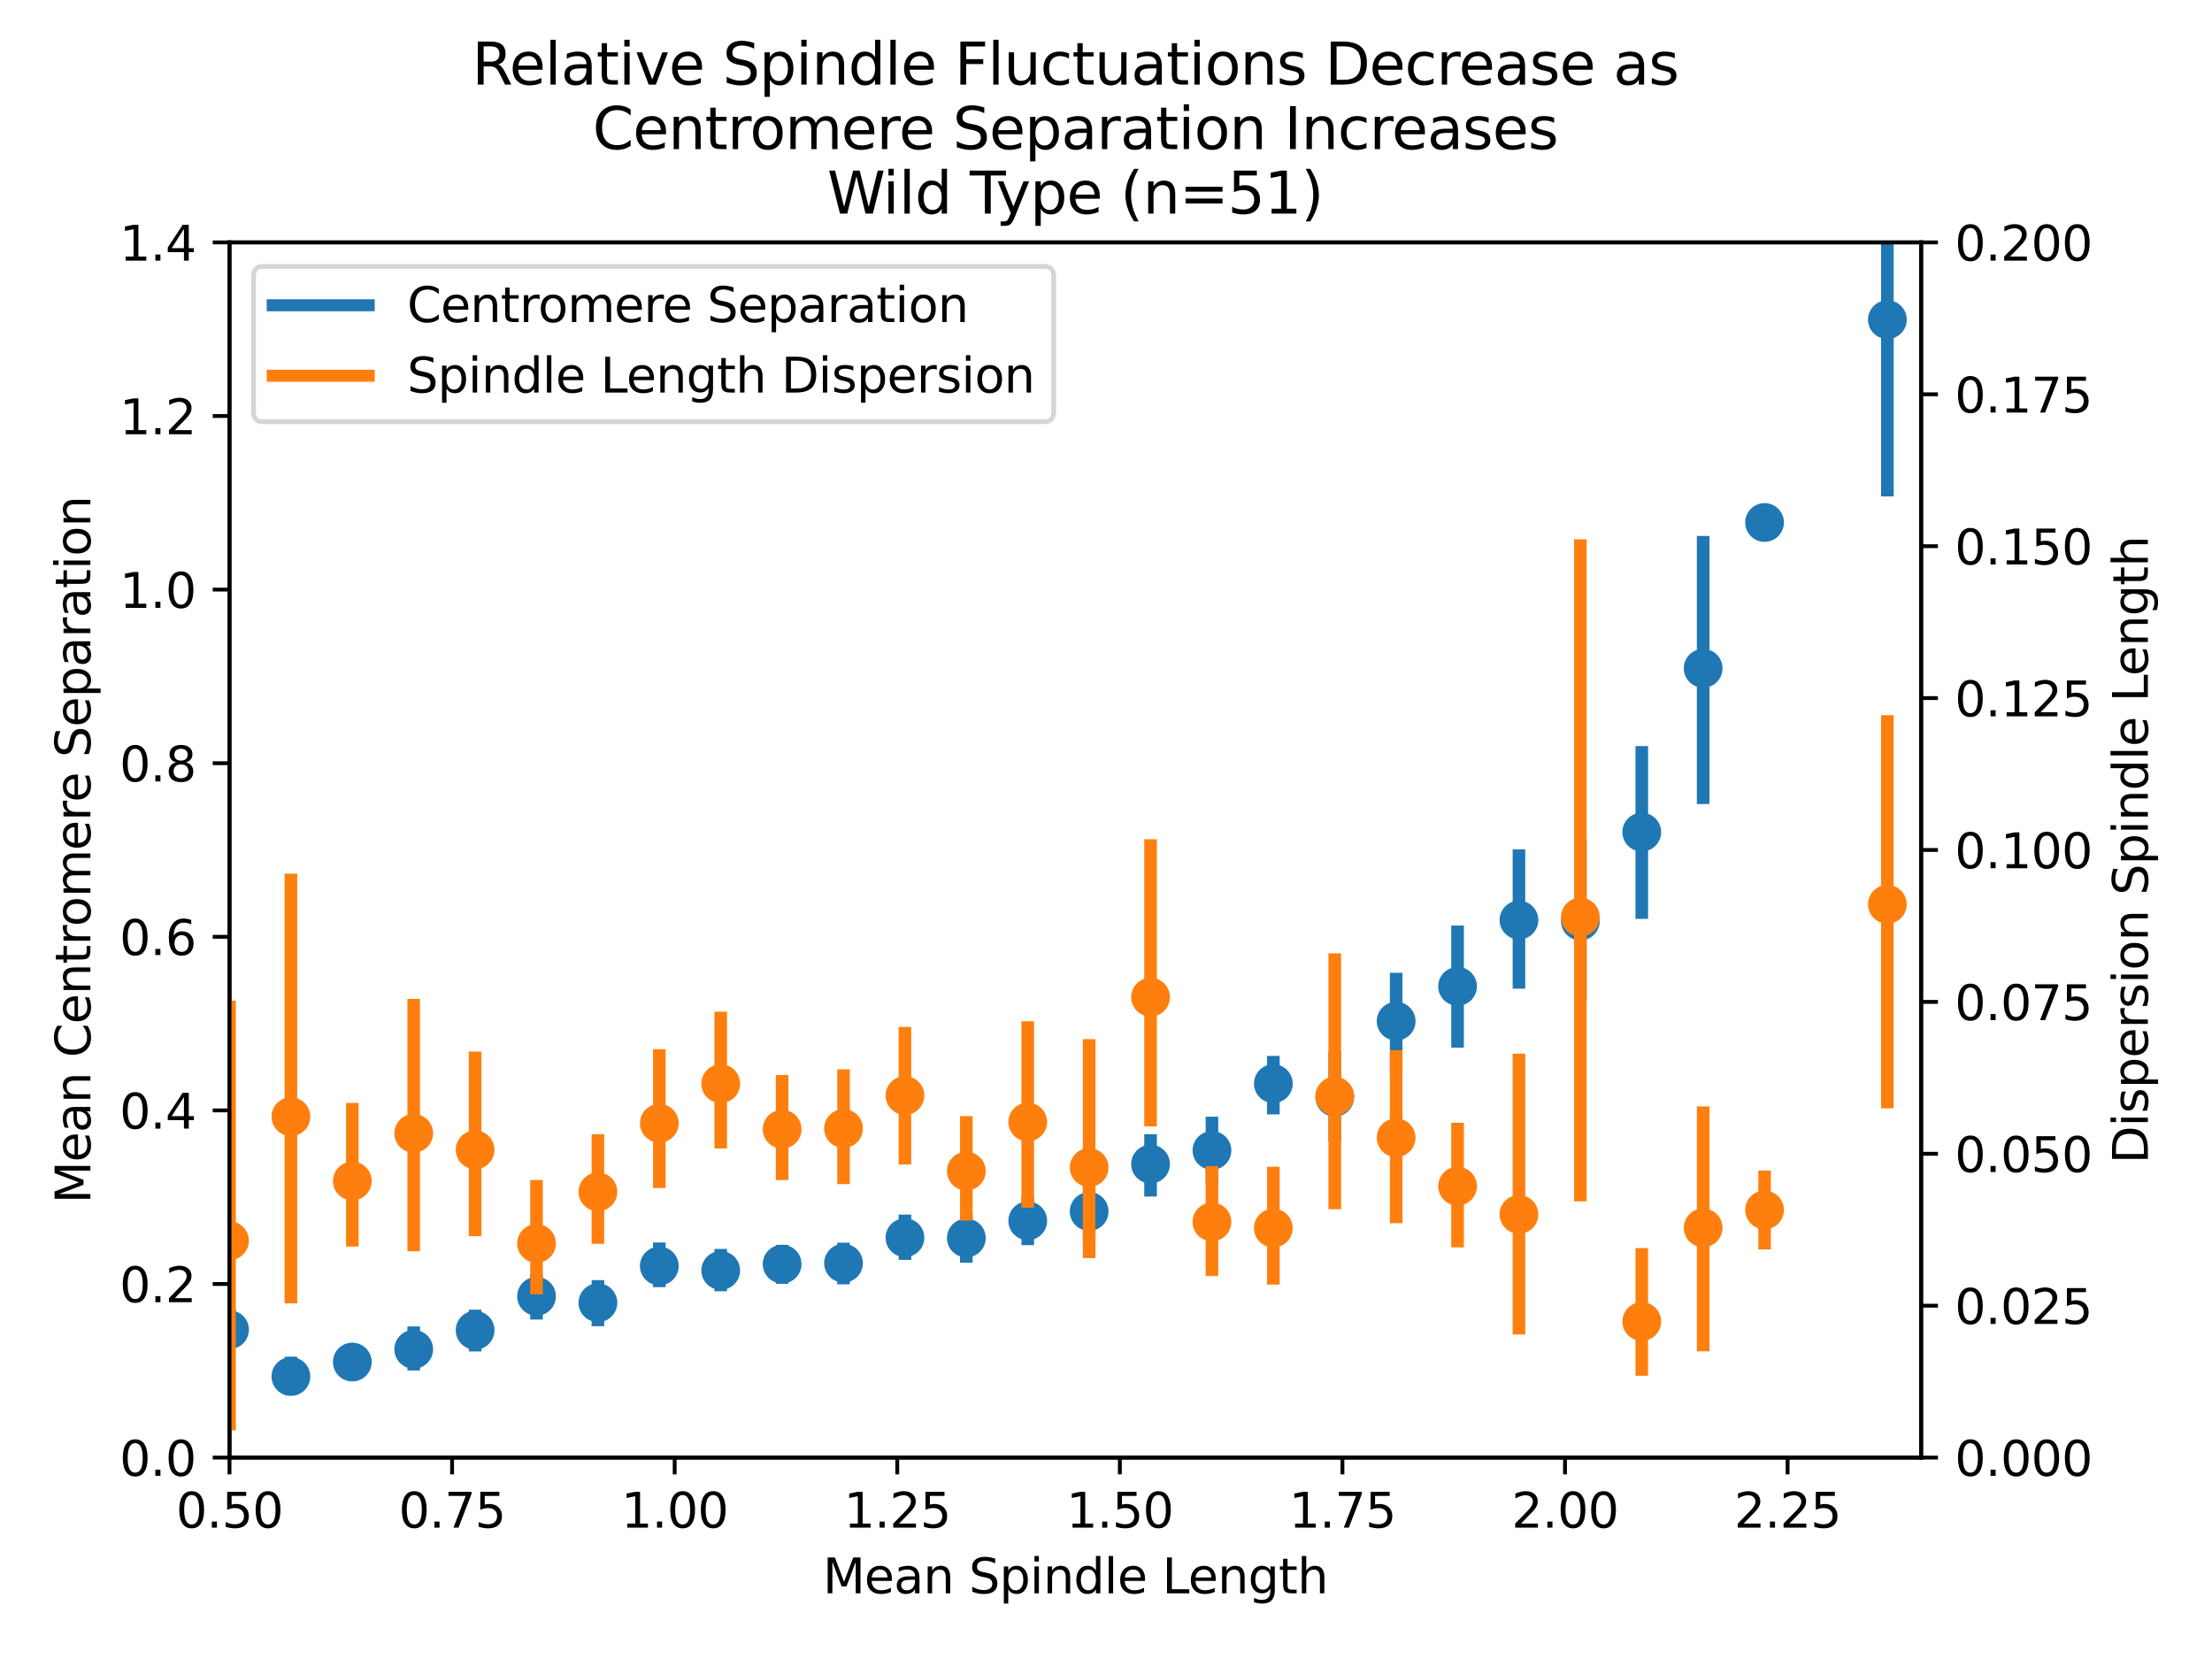 <?xml version="1.0" encoding="utf-8" standalone="no"?>
<!DOCTYPE svg PUBLIC "-//W3C//DTD SVG 1.1//EN"
  "http://www.w3.org/Graphics/SVG/1.1/DTD/svg11.dtd">
<svg xmlns:xlink="http://www.w3.org/1999/xlink" width="460.8pt" height="345.6pt" viewBox="0 0 460.8 345.6" xmlns="http://www.w3.org/2000/svg" version="1.1">
 <defs>
  <style type="text/css">*{stroke-linejoin: round; stroke-linecap: butt}</style>
 </defs>
 <g id="figure_1">
  <g id="patch_1">
   <path d="M 0 345.6 
L 460.8 345.6 
L 460.8 0 
L 0 0 
z
" style="fill: #ffffff"/>
  </g>
  <g id="axes_1">
   <g id="patch_2">
    <path d="M 47.81 303.64 
L 400.21 303.64 
L 400.21 50.496 
L 47.81 50.496 
z
" style="fill: #ffffff"/>
   </g>
   <g id="PathCollection_1">
    <defs>
     <path id="m0c6892b4ad" d="M 0 3.536 
C 0.938 3.536 1.837 3.163 2.5 2.5 
C 3.163 1.837 3.536 0.938 3.536 0 
C 3.536 -0.938 3.163 -1.837 2.5 -2.5 
C 1.837 -3.163 0.938 -3.536 0 -3.536 
C -0.938 -3.536 -1.837 -3.163 -2.5 -2.5 
C -3.163 -1.837 -3.536 -0.938 -3.536 0 
C -3.536 0.938 -3.163 1.837 -2.5 2.5 
C -1.837 3.163 -0.938 3.536 0 3.536 
z
" style="stroke: #1f77b4"/>
    </defs>
    <g clip-path="url(#p40c29836d7)">
     <use xlink:href="#m0c6892b4ad" x="47.81" y="276.999" style="fill: #1f77b4; stroke: #1f77b4"/>
     <use xlink:href="#m0c6892b4ad" x="60.601" y="286.748" style="fill: #1f77b4; stroke: #1f77b4"/>
     <use xlink:href="#m0c6892b4ad" x="73.393" y="283.738" style="fill: #1f77b4; stroke: #1f77b4"/>
     <use xlink:href="#m0c6892b4ad" x="86.184" y="281.083" style="fill: #1f77b4; stroke: #1f77b4"/>
     <use xlink:href="#m0c6892b4ad" x="98.975" y="277.114" style="fill: #1f77b4; stroke: #1f77b4"/>
     <use xlink:href="#m0c6892b4ad" x="111.766" y="270.041" style="fill: #1f77b4; stroke: #1f77b4"/>
     <use xlink:href="#m0c6892b4ad" x="124.558" y="271.384" style="fill: #1f77b4; stroke: #1f77b4"/>
     <use xlink:href="#m0c6892b4ad" x="137.349" y="263.732" style="fill: #1f77b4; stroke: #1f77b4"/>
     <use xlink:href="#m0c6892b4ad" x="150.14" y="264.658" style="fill: #1f77b4; stroke: #1f77b4"/>
     <use xlink:href="#m0c6892b4ad" x="162.932" y="263.337" style="fill: #1f77b4; stroke: #1f77b4"/>
     <use xlink:href="#m0c6892b4ad" x="175.723" y="263.144" style="fill: #1f77b4; stroke: #1f77b4"/>
     <use xlink:href="#m0c6892b4ad" x="188.514" y="257.832" style="fill: #1f77b4; stroke: #1f77b4"/>
     <use xlink:href="#m0c6892b4ad" x="201.305" y="257.902" style="fill: #1f77b4; stroke: #1f77b4"/>
     <use xlink:href="#m0c6892b4ad" x="214.097" y="254.315" style="fill: #1f77b4; stroke: #1f77b4"/>
     <use xlink:href="#m0c6892b4ad" x="226.888" y="252.366" style="fill: #1f77b4; stroke: #1f77b4"/>
     <use xlink:href="#m0c6892b4ad" x="239.679" y="242.503" style="fill: #1f77b4; stroke: #1f77b4"/>
     <use xlink:href="#m0c6892b4ad" x="252.471" y="239.657" style="fill: #1f77b4; stroke: #1f77b4"/>
     <use xlink:href="#m0c6892b4ad" x="265.262" y="225.746" style="fill: #1f77b4; stroke: #1f77b4"/>
     <use xlink:href="#m0c6892b4ad" x="278.053" y="228.566" style="fill: #1f77b4; stroke: #1f77b4"/>
     <use xlink:href="#m0c6892b4ad" x="290.844" y="212.732" style="fill: #1f77b4; stroke: #1f77b4"/>
     <use xlink:href="#m0c6892b4ad" x="303.636" y="205.478" style="fill: #1f77b4; stroke: #1f77b4"/>
     <use xlink:href="#m0c6892b4ad" x="316.427" y="191.664" style="fill: #1f77b4; stroke: #1f77b4"/>
     <use xlink:href="#m0c6892b4ad" x="329.218" y="191.865" style="fill: #1f77b4; stroke: #1f77b4"/>
     <use xlink:href="#m0c6892b4ad" x="342.01" y="173.343" style="fill: #1f77b4; stroke: #1f77b4"/>
     <use xlink:href="#m0c6892b4ad" x="354.801" y="139.225" style="fill: #1f77b4; stroke: #1f77b4"/>
     <use xlink:href="#m0c6892b4ad" x="367.592" y="108.841" style="fill: #1f77b4; stroke: #1f77b4"/>
     <use xlink:href="#m0c6892b4ad" x="393.175" y="66.587" style="fill: #1f77b4; stroke: #1f77b4"/>
     <use xlink:href="#m0c6892b4ad" x="405.966" y="42.044" style="fill: #1f77b4; stroke: #1f77b4"/>
     <use xlink:href="#m0c6892b4ad" x="413.435" y="-1" style="fill: #1f77b4; stroke: #1f77b4"/>
    </g>
   </g>
   <g id="matplotlib.axis_1">
    <g id="xtick_1">
     <g id="line2d_1">
      <defs>
       <path id="m27978d2eb6" d="M 0 0 
L 0 3.5 
" style="stroke: #000000; stroke-width: 0.8"/>
      </defs>
      <g>
       <use xlink:href="#m27978d2eb6" x="47.81" y="303.64" style="stroke: #000000; stroke-width: 0.8"/>
      </g>
     </g>
     <g id="text_1">
      <!-- 0.50 -->
      <g transform="translate(36.677 318.238) scale(0.1 -0.1)">
       <defs>
        <path id="DejaVuSans-30" d="M 2034 4250 
Q 1547 4250 1301 3770 
Q 1056 3291 1056 2328 
Q 1056 1369 1301 889 
Q 1547 409 2034 409 
Q 2525 409 2770 889 
Q 3016 1369 3016 2328 
Q 3016 3291 2770 3770 
Q 2525 4250 2034 4250 
z
M 2034 4750 
Q 2819 4750 3233 4129 
Q 3647 3509 3647 2328 
Q 3647 1150 3233 529 
Q 2819 -91 2034 -91 
Q 1250 -91 836 529 
Q 422 1150 422 2328 
Q 422 3509 836 4129 
Q 1250 4750 2034 4750 
z
" transform="scale(0.016)"/>
        <path id="DejaVuSans-2e" d="M 684 794 
L 1344 794 
L 1344 0 
L 684 0 
L 684 794 
z
" transform="scale(0.016)"/>
        <path id="DejaVuSans-35" d="M 691 4666 
L 3169 4666 
L 3169 4134 
L 1269 4134 
L 1269 2991 
Q 1406 3038 1543 3061 
Q 1681 3084 1819 3084 
Q 2600 3084 3056 2656 
Q 3513 2228 3513 1497 
Q 3513 744 3044 326 
Q 2575 -91 1722 -91 
Q 1428 -91 1123 -41 
Q 819 9 494 109 
L 494 744 
Q 775 591 1075 516 
Q 1375 441 1709 441 
Q 2250 441 2565 725 
Q 2881 1009 2881 1497 
Q 2881 1984 2565 2268 
Q 2250 2553 1709 2553 
Q 1456 2553 1204 2497 
Q 953 2441 691 2322 
L 691 4666 
z
" transform="scale(0.016)"/>
       </defs>
       <use xlink:href="#DejaVuSans-30"/>
       <use xlink:href="#DejaVuSans-2e" x="63.623"/>
       <use xlink:href="#DejaVuSans-35" x="95.41"/>
       <use xlink:href="#DejaVuSans-30" x="159.033"/>
      </g>
     </g>
    </g>
    <g id="xtick_2">
     <g id="line2d_2">
      <g>
       <use xlink:href="#m27978d2eb6" x="94.178" y="303.64" style="stroke: #000000; stroke-width: 0.8"/>
      </g>
     </g>
     <g id="text_2">
      <!-- 0.75 -->
      <g transform="translate(83.046 318.238) scale(0.1 -0.1)">
       <defs>
        <path id="DejaVuSans-37" d="M 525 4666 
L 3525 4666 
L 3525 4397 
L 1831 0 
L 1172 0 
L 2766 4134 
L 525 4134 
L 525 4666 
z
" transform="scale(0.016)"/>
       </defs>
       <use xlink:href="#DejaVuSans-30"/>
       <use xlink:href="#DejaVuSans-2e" x="63.623"/>
       <use xlink:href="#DejaVuSans-37" x="95.41"/>
       <use xlink:href="#DejaVuSans-35" x="159.033"/>
      </g>
     </g>
    </g>
    <g id="xtick_3">
     <g id="line2d_3">
      <g>
       <use xlink:href="#m27978d2eb6" x="140.547" y="303.64" style="stroke: #000000; stroke-width: 0.8"/>
      </g>
     </g>
     <g id="text_3">
      <!-- 1.00 -->
      <g transform="translate(129.414 318.238) scale(0.1 -0.1)">
       <defs>
        <path id="DejaVuSans-31" d="M 794 531 
L 1825 531 
L 1825 4091 
L 703 3866 
L 703 4441 
L 1819 4666 
L 2450 4666 
L 2450 531 
L 3481 531 
L 3481 0 
L 794 0 
L 794 531 
z
" transform="scale(0.016)"/>
       </defs>
       <use xlink:href="#DejaVuSans-31"/>
       <use xlink:href="#DejaVuSans-2e" x="63.623"/>
       <use xlink:href="#DejaVuSans-30" x="95.41"/>
       <use xlink:href="#DejaVuSans-30" x="159.033"/>
      </g>
     </g>
    </g>
    <g id="xtick_4">
     <g id="line2d_4">
      <g>
       <use xlink:href="#m27978d2eb6" x="186.915" y="303.64" style="stroke: #000000; stroke-width: 0.8"/>
      </g>
     </g>
     <g id="text_4">
      <!-- 1.25 -->
      <g transform="translate(175.782 318.238) scale(0.1 -0.1)">
       <defs>
        <path id="DejaVuSans-32" d="M 1228 531 
L 3431 531 
L 3431 0 
L 469 0 
L 469 531 
Q 828 903 1448 1529 
Q 2069 2156 2228 2338 
Q 2531 2678 2651 2914 
Q 2772 3150 2772 3378 
Q 2772 3750 2511 3984 
Q 2250 4219 1831 4219 
Q 1534 4219 1204 4116 
Q 875 4013 500 3803 
L 500 4441 
Q 881 4594 1212 4672 
Q 1544 4750 1819 4750 
Q 2544 4750 2975 4387 
Q 3406 4025 3406 3419 
Q 3406 3131 3298 2873 
Q 3191 2616 2906 2266 
Q 2828 2175 2409 1742 
Q 1991 1309 1228 531 
z
" transform="scale(0.016)"/>
       </defs>
       <use xlink:href="#DejaVuSans-31"/>
       <use xlink:href="#DejaVuSans-2e" x="63.623"/>
       <use xlink:href="#DejaVuSans-32" x="95.41"/>
       <use xlink:href="#DejaVuSans-35" x="159.033"/>
      </g>
     </g>
    </g>
    <g id="xtick_5">
     <g id="line2d_5">
      <g>
       <use xlink:href="#m27978d2eb6" x="233.284" y="303.64" style="stroke: #000000; stroke-width: 0.8"/>
      </g>
     </g>
     <g id="text_5">
      <!-- 1.50 -->
      <g transform="translate(222.151 318.238) scale(0.1 -0.1)">
       <use xlink:href="#DejaVuSans-31"/>
       <use xlink:href="#DejaVuSans-2e" x="63.623"/>
       <use xlink:href="#DejaVuSans-35" x="95.41"/>
       <use xlink:href="#DejaVuSans-30" x="159.033"/>
      </g>
     </g>
    </g>
    <g id="xtick_6">
     <g id="line2d_6">
      <g>
       <use xlink:href="#m27978d2eb6" x="279.652" y="303.64" style="stroke: #000000; stroke-width: 0.8"/>
      </g>
     </g>
     <g id="text_6">
      <!-- 1.75 -->
      <g transform="translate(268.519 318.238) scale(0.1 -0.1)">
       <use xlink:href="#DejaVuSans-31"/>
       <use xlink:href="#DejaVuSans-2e" x="63.623"/>
       <use xlink:href="#DejaVuSans-37" x="95.41"/>
       <use xlink:href="#DejaVuSans-35" x="159.033"/>
      </g>
     </g>
    </g>
    <g id="xtick_7">
     <g id="line2d_7">
      <g>
       <use xlink:href="#m27978d2eb6" x="326.021" y="303.64" style="stroke: #000000; stroke-width: 0.8"/>
      </g>
     </g>
     <g id="text_7">
      <!-- 2.00 -->
      <g transform="translate(314.888 318.238) scale(0.1 -0.1)">
       <use xlink:href="#DejaVuSans-32"/>
       <use xlink:href="#DejaVuSans-2e" x="63.623"/>
       <use xlink:href="#DejaVuSans-30" x="95.41"/>
       <use xlink:href="#DejaVuSans-30" x="159.033"/>
      </g>
     </g>
    </g>
    <g id="xtick_8">
     <g id="line2d_8">
      <g>
       <use xlink:href="#m27978d2eb6" x="372.389" y="303.64" style="stroke: #000000; stroke-width: 0.8"/>
      </g>
     </g>
     <g id="text_8">
      <!-- 2.25 -->
      <g transform="translate(361.256 318.238) scale(0.1 -0.1)">
       <use xlink:href="#DejaVuSans-32"/>
       <use xlink:href="#DejaVuSans-2e" x="63.623"/>
       <use xlink:href="#DejaVuSans-32" x="95.41"/>
       <use xlink:href="#DejaVuSans-35" x="159.033"/>
      </g>
     </g>
    </g>
    <g id="text_9">
     <!-- Mean Spindle Length -->
     <g transform="translate(171.415 331.917) scale(0.1 -0.1)">
      <defs>
       <path id="DejaVuSans-4d" d="M 628 4666 
L 1569 4666 
L 2759 1491 
L 3956 4666 
L 4897 4666 
L 4897 0 
L 4281 0 
L 4281 4097 
L 3078 897 
L 2444 897 
L 1241 4097 
L 1241 0 
L 628 0 
L 628 4666 
z
" transform="scale(0.016)"/>
       <path id="DejaVuSans-65" d="M 3597 1894 
L 3597 1613 
L 953 1613 
Q 991 1019 1311 708 
Q 1631 397 2203 397 
Q 2534 397 2845 478 
Q 3156 559 3463 722 
L 3463 178 
Q 3153 47 2828 -22 
Q 2503 -91 2169 -91 
Q 1331 -91 842 396 
Q 353 884 353 1716 
Q 353 2575 817 3079 
Q 1281 3584 2069 3584 
Q 2775 3584 3186 3129 
Q 3597 2675 3597 1894 
z
M 3022 2063 
Q 3016 2534 2758 2815 
Q 2500 3097 2075 3097 
Q 1594 3097 1305 2825 
Q 1016 2553 972 2059 
L 3022 2063 
z
" transform="scale(0.016)"/>
       <path id="DejaVuSans-61" d="M 2194 1759 
Q 1497 1759 1228 1600 
Q 959 1441 959 1056 
Q 959 750 1161 570 
Q 1363 391 1709 391 
Q 2188 391 2477 730 
Q 2766 1069 2766 1631 
L 2766 1759 
L 2194 1759 
z
M 3341 1997 
L 3341 0 
L 2766 0 
L 2766 531 
Q 2569 213 2275 61 
Q 1981 -91 1556 -91 
Q 1019 -91 701 211 
Q 384 513 384 1019 
Q 384 1609 779 1909 
Q 1175 2209 1959 2209 
L 2766 2209 
L 2766 2266 
Q 2766 2663 2505 2880 
Q 2244 3097 1772 3097 
Q 1472 3097 1187 3025 
Q 903 2953 641 2809 
L 641 3341 
Q 956 3463 1253 3523 
Q 1550 3584 1831 3584 
Q 2591 3584 2966 3190 
Q 3341 2797 3341 1997 
z
" transform="scale(0.016)"/>
       <path id="DejaVuSans-6e" d="M 3513 2113 
L 3513 0 
L 2938 0 
L 2938 2094 
Q 2938 2591 2744 2837 
Q 2550 3084 2163 3084 
Q 1697 3084 1428 2787 
Q 1159 2491 1159 1978 
L 1159 0 
L 581 0 
L 581 3500 
L 1159 3500 
L 1159 2956 
Q 1366 3272 1645 3428 
Q 1925 3584 2291 3584 
Q 2894 3584 3203 3211 
Q 3513 2838 3513 2113 
z
" transform="scale(0.016)"/>
       <path id="DejaVuSans-20" transform="scale(0.016)"/>
       <path id="DejaVuSans-53" d="M 3425 4513 
L 3425 3897 
Q 3066 4069 2747 4153 
Q 2428 4238 2131 4238 
Q 1616 4238 1336 4038 
Q 1056 3838 1056 3469 
Q 1056 3159 1242 3001 
Q 1428 2844 1947 2747 
L 2328 2669 
Q 3034 2534 3370 2195 
Q 3706 1856 3706 1288 
Q 3706 609 3251 259 
Q 2797 -91 1919 -91 
Q 1588 -91 1214 -16 
Q 841 59 441 206 
L 441 856 
Q 825 641 1194 531 
Q 1563 422 1919 422 
Q 2459 422 2753 634 
Q 3047 847 3047 1241 
Q 3047 1584 2836 1778 
Q 2625 1972 2144 2069 
L 1759 2144 
Q 1053 2284 737 2584 
Q 422 2884 422 3419 
Q 422 4038 858 4394 
Q 1294 4750 2059 4750 
Q 2388 4750 2728 4690 
Q 3069 4631 3425 4513 
z
" transform="scale(0.016)"/>
       <path id="DejaVuSans-70" d="M 1159 525 
L 1159 -1331 
L 581 -1331 
L 581 3500 
L 1159 3500 
L 1159 2969 
Q 1341 3281 1617 3432 
Q 1894 3584 2278 3584 
Q 2916 3584 3314 3078 
Q 3713 2572 3713 1747 
Q 3713 922 3314 415 
Q 2916 -91 2278 -91 
Q 1894 -91 1617 61 
Q 1341 213 1159 525 
z
M 3116 1747 
Q 3116 2381 2855 2742 
Q 2594 3103 2138 3103 
Q 1681 3103 1420 2742 
Q 1159 2381 1159 1747 
Q 1159 1113 1420 752 
Q 1681 391 2138 391 
Q 2594 391 2855 752 
Q 3116 1113 3116 1747 
z
" transform="scale(0.016)"/>
       <path id="DejaVuSans-69" d="M 603 3500 
L 1178 3500 
L 1178 0 
L 603 0 
L 603 3500 
z
M 603 4863 
L 1178 4863 
L 1178 4134 
L 603 4134 
L 603 4863 
z
" transform="scale(0.016)"/>
       <path id="DejaVuSans-64" d="M 2906 2969 
L 2906 4863 
L 3481 4863 
L 3481 0 
L 2906 0 
L 2906 525 
Q 2725 213 2448 61 
Q 2172 -91 1784 -91 
Q 1150 -91 751 415 
Q 353 922 353 1747 
Q 353 2572 751 3078 
Q 1150 3584 1784 3584 
Q 2172 3584 2448 3432 
Q 2725 3281 2906 2969 
z
M 947 1747 
Q 947 1113 1208 752 
Q 1469 391 1925 391 
Q 2381 391 2643 752 
Q 2906 1113 2906 1747 
Q 2906 2381 2643 2742 
Q 2381 3103 1925 3103 
Q 1469 3103 1208 2742 
Q 947 2381 947 1747 
z
" transform="scale(0.016)"/>
       <path id="DejaVuSans-6c" d="M 603 4863 
L 1178 4863 
L 1178 0 
L 603 0 
L 603 4863 
z
" transform="scale(0.016)"/>
       <path id="DejaVuSans-4c" d="M 628 4666 
L 1259 4666 
L 1259 531 
L 3531 531 
L 3531 0 
L 628 0 
L 628 4666 
z
" transform="scale(0.016)"/>
       <path id="DejaVuSans-67" d="M 2906 1791 
Q 2906 2416 2648 2759 
Q 2391 3103 1925 3103 
Q 1463 3103 1205 2759 
Q 947 2416 947 1791 
Q 947 1169 1205 825 
Q 1463 481 1925 481 
Q 2391 481 2648 825 
Q 2906 1169 2906 1791 
z
M 3481 434 
Q 3481 -459 3084 -895 
Q 2688 -1331 1869 -1331 
Q 1566 -1331 1297 -1286 
Q 1028 -1241 775 -1147 
L 775 -588 
Q 1028 -725 1275 -790 
Q 1522 -856 1778 -856 
Q 2344 -856 2625 -561 
Q 2906 -266 2906 331 
L 2906 616 
Q 2728 306 2450 153 
Q 2172 0 1784 0 
Q 1141 0 747 490 
Q 353 981 353 1791 
Q 353 2603 747 3093 
Q 1141 3584 1784 3584 
Q 2172 3584 2450 3431 
Q 2728 3278 2906 2969 
L 2906 3500 
L 3481 3500 
L 3481 434 
z
" transform="scale(0.016)"/>
       <path id="DejaVuSans-74" d="M 1172 4494 
L 1172 3500 
L 2356 3500 
L 2356 3053 
L 1172 3053 
L 1172 1153 
Q 1172 725 1289 603 
Q 1406 481 1766 481 
L 2356 481 
L 2356 0 
L 1766 0 
Q 1100 0 847 248 
Q 594 497 594 1153 
L 594 3053 
L 172 3053 
L 172 3500 
L 594 3500 
L 594 4494 
L 1172 4494 
z
" transform="scale(0.016)"/>
       <path id="DejaVuSans-68" d="M 3513 2113 
L 3513 0 
L 2938 0 
L 2938 2094 
Q 2938 2591 2744 2837 
Q 2550 3084 2163 3084 
Q 1697 3084 1428 2787 
Q 1159 2491 1159 1978 
L 1159 0 
L 581 0 
L 581 4863 
L 1159 4863 
L 1159 2956 
Q 1366 3272 1645 3428 
Q 1925 3584 2291 3584 
Q 2894 3584 3203 3211 
Q 3513 2838 3513 2113 
z
" transform="scale(0.016)"/>
      </defs>
      <use xlink:href="#DejaVuSans-4d"/>
      <use xlink:href="#DejaVuSans-65" x="86.279"/>
      <use xlink:href="#DejaVuSans-61" x="147.803"/>
      <use xlink:href="#DejaVuSans-6e" x="209.082"/>
      <use xlink:href="#DejaVuSans-20" x="272.461"/>
      <use xlink:href="#DejaVuSans-53" x="304.248"/>
      <use xlink:href="#DejaVuSans-70" x="367.725"/>
      <use xlink:href="#DejaVuSans-69" x="431.201"/>
      <use xlink:href="#DejaVuSans-6e" x="458.984"/>
      <use xlink:href="#DejaVuSans-64" x="522.363"/>
      <use xlink:href="#DejaVuSans-6c" x="585.84"/>
      <use xlink:href="#DejaVuSans-65" x="613.623"/>
      <use xlink:href="#DejaVuSans-20" x="675.146"/>
      <use xlink:href="#DejaVuSans-4c" x="706.934"/>
      <use xlink:href="#DejaVuSans-65" x="760.896"/>
      <use xlink:href="#DejaVuSans-6e" x="822.42"/>
      <use xlink:href="#DejaVuSans-67" x="885.799"/>
      <use xlink:href="#DejaVuSans-74" x="949.275"/>
      <use xlink:href="#DejaVuSans-68" x="988.484"/>
     </g>
    </g>
   </g>
   <g id="matplotlib.axis_2">
    <g id="ytick_1">
     <g id="line2d_9">
      <defs>
       <path id="m40033464a6" d="M 0 0 
L -3.5 0 
" style="stroke: #000000; stroke-width: 0.8"/>
      </defs>
      <g>
       <use xlink:href="#m40033464a6" x="47.81" y="303.64" style="stroke: #000000; stroke-width: 0.8"/>
      </g>
     </g>
     <g id="text_10">
      <!-- 0.0 -->
      <g transform="translate(24.907 307.439) scale(0.1 -0.1)">
       <use xlink:href="#DejaVuSans-30"/>
       <use xlink:href="#DejaVuSans-2e" x="63.623"/>
       <use xlink:href="#DejaVuSans-30" x="95.41"/>
      </g>
     </g>
    </g>
    <g id="ytick_2">
     <g id="line2d_10">
      <g>
       <use xlink:href="#m40033464a6" x="47.81" y="267.477" style="stroke: #000000; stroke-width: 0.8"/>
      </g>
     </g>
     <g id="text_11">
      <!-- 0.2 -->
      <g transform="translate(24.907 271.276) scale(0.1 -0.1)">
       <use xlink:href="#DejaVuSans-30"/>
       <use xlink:href="#DejaVuSans-2e" x="63.623"/>
       <use xlink:href="#DejaVuSans-32" x="95.41"/>
      </g>
     </g>
    </g>
    <g id="ytick_3">
     <g id="line2d_11">
      <g>
       <use xlink:href="#m40033464a6" x="47.81" y="231.313" style="stroke: #000000; stroke-width: 0.8"/>
      </g>
     </g>
     <g id="text_12">
      <!-- 0.4 -->
      <g transform="translate(24.907 235.112) scale(0.1 -0.1)">
       <defs>
        <path id="DejaVuSans-34" d="M 2419 4116 
L 825 1625 
L 2419 1625 
L 2419 4116 
z
M 2253 4666 
L 3047 4666 
L 3047 1625 
L 3713 1625 
L 3713 1100 
L 3047 1100 
L 3047 0 
L 2419 0 
L 2419 1100 
L 313 1100 
L 313 1709 
L 2253 4666 
z
" transform="scale(0.016)"/>
       </defs>
       <use xlink:href="#DejaVuSans-30"/>
       <use xlink:href="#DejaVuSans-2e" x="63.623"/>
       <use xlink:href="#DejaVuSans-34" x="95.41"/>
      </g>
     </g>
    </g>
    <g id="ytick_4">
     <g id="line2d_12">
      <g>
       <use xlink:href="#m40033464a6" x="47.81" y="195.15" style="stroke: #000000; stroke-width: 0.8"/>
      </g>
     </g>
     <g id="text_13">
      <!-- 0.6 -->
      <g transform="translate(24.907 198.949) scale(0.1 -0.1)">
       <defs>
        <path id="DejaVuSans-36" d="M 2113 2584 
Q 1688 2584 1439 2293 
Q 1191 2003 1191 1497 
Q 1191 994 1439 701 
Q 1688 409 2113 409 
Q 2538 409 2786 701 
Q 3034 994 3034 1497 
Q 3034 2003 2786 2293 
Q 2538 2584 2113 2584 
z
M 3366 4563 
L 3366 3988 
Q 3128 4100 2886 4159 
Q 2644 4219 2406 4219 
Q 1781 4219 1451 3797 
Q 1122 3375 1075 2522 
Q 1259 2794 1537 2939 
Q 1816 3084 2150 3084 
Q 2853 3084 3261 2657 
Q 3669 2231 3669 1497 
Q 3669 778 3244 343 
Q 2819 -91 2113 -91 
Q 1303 -91 875 529 
Q 447 1150 447 2328 
Q 447 3434 972 4092 
Q 1497 4750 2381 4750 
Q 2619 4750 2861 4703 
Q 3103 4656 3366 4563 
z
" transform="scale(0.016)"/>
       </defs>
       <use xlink:href="#DejaVuSans-30"/>
       <use xlink:href="#DejaVuSans-2e" x="63.623"/>
       <use xlink:href="#DejaVuSans-36" x="95.41"/>
      </g>
     </g>
    </g>
    <g id="ytick_5">
     <g id="line2d_13">
      <g>
       <use xlink:href="#m40033464a6" x="47.81" y="158.986" style="stroke: #000000; stroke-width: 0.8"/>
      </g>
     </g>
     <g id="text_14">
      <!-- 0.8 -->
      <g transform="translate(24.907 162.786) scale(0.1 -0.1)">
       <defs>
        <path id="DejaVuSans-38" d="M 2034 2216 
Q 1584 2216 1326 1975 
Q 1069 1734 1069 1313 
Q 1069 891 1326 650 
Q 1584 409 2034 409 
Q 2484 409 2743 651 
Q 3003 894 3003 1313 
Q 3003 1734 2745 1975 
Q 2488 2216 2034 2216 
z
M 1403 2484 
Q 997 2584 770 2862 
Q 544 3141 544 3541 
Q 544 4100 942 4425 
Q 1341 4750 2034 4750 
Q 2731 4750 3128 4425 
Q 3525 4100 3525 3541 
Q 3525 3141 3298 2862 
Q 3072 2584 2669 2484 
Q 3125 2378 3379 2068 
Q 3634 1759 3634 1313 
Q 3634 634 3220 271 
Q 2806 -91 2034 -91 
Q 1263 -91 848 271 
Q 434 634 434 1313 
Q 434 1759 690 2068 
Q 947 2378 1403 2484 
z
M 1172 3481 
Q 1172 3119 1398 2916 
Q 1625 2713 2034 2713 
Q 2441 2713 2670 2916 
Q 2900 3119 2900 3481 
Q 2900 3844 2670 4047 
Q 2441 4250 2034 4250 
Q 1625 4250 1398 4047 
Q 1172 3844 1172 3481 
z
" transform="scale(0.016)"/>
       </defs>
       <use xlink:href="#DejaVuSans-30"/>
       <use xlink:href="#DejaVuSans-2e" x="63.623"/>
       <use xlink:href="#DejaVuSans-38" x="95.41"/>
      </g>
     </g>
    </g>
    <g id="ytick_6">
     <g id="line2d_14">
      <g>
       <use xlink:href="#m40033464a6" x="47.81" y="122.823" style="stroke: #000000; stroke-width: 0.8"/>
      </g>
     </g>
     <g id="text_15">
      <!-- 1.0 -->
      <g transform="translate(24.907 126.622) scale(0.1 -0.1)">
       <use xlink:href="#DejaVuSans-31"/>
       <use xlink:href="#DejaVuSans-2e" x="63.623"/>
       <use xlink:href="#DejaVuSans-30" x="95.41"/>
      </g>
     </g>
    </g>
    <g id="ytick_7">
     <g id="line2d_15">
      <g>
       <use xlink:href="#m40033464a6" x="47.81" y="86.659" style="stroke: #000000; stroke-width: 0.8"/>
      </g>
     </g>
     <g id="text_16">
      <!-- 1.2 -->
      <g transform="translate(24.907 90.459) scale(0.1 -0.1)">
       <use xlink:href="#DejaVuSans-31"/>
       <use xlink:href="#DejaVuSans-2e" x="63.623"/>
       <use xlink:href="#DejaVuSans-32" x="95.41"/>
      </g>
     </g>
    </g>
    <g id="ytick_8">
     <g id="line2d_16">
      <g>
       <use xlink:href="#m40033464a6" x="47.81" y="50.496" style="stroke: #000000; stroke-width: 0.8"/>
      </g>
     </g>
     <g id="text_17">
      <!-- 1.4 -->
      <g transform="translate(24.907 54.295) scale(0.1 -0.1)">
       <use xlink:href="#DejaVuSans-31"/>
       <use xlink:href="#DejaVuSans-2e" x="63.623"/>
       <use xlink:href="#DejaVuSans-34" x="95.41"/>
      </g>
     </g>
    </g>
    <g id="text_18">
     <!-- Mean Centromere Separation -->
     <g transform="translate(18.827 250.721) rotate(-90) scale(0.1 -0.1)">
      <defs>
       <path id="DejaVuSans-43" d="M 4122 4306 
L 4122 3641 
Q 3803 3938 3442 4084 
Q 3081 4231 2675 4231 
Q 1875 4231 1450 3742 
Q 1025 3253 1025 2328 
Q 1025 1406 1450 917 
Q 1875 428 2675 428 
Q 3081 428 3442 575 
Q 3803 722 4122 1019 
L 4122 359 
Q 3791 134 3420 21 
Q 3050 -91 2638 -91 
Q 1578 -91 968 557 
Q 359 1206 359 2328 
Q 359 3453 968 4101 
Q 1578 4750 2638 4750 
Q 3056 4750 3426 4639 
Q 3797 4528 4122 4306 
z
" transform="scale(0.016)"/>
       <path id="DejaVuSans-72" d="M 2631 2963 
Q 2534 3019 2420 3045 
Q 2306 3072 2169 3072 
Q 1681 3072 1420 2755 
Q 1159 2438 1159 1844 
L 1159 0 
L 581 0 
L 581 3500 
L 1159 3500 
L 1159 2956 
Q 1341 3275 1631 3429 
Q 1922 3584 2338 3584 
Q 2397 3584 2469 3576 
Q 2541 3569 2628 3553 
L 2631 2963 
z
" transform="scale(0.016)"/>
       <path id="DejaVuSans-6f" d="M 1959 3097 
Q 1497 3097 1228 2736 
Q 959 2375 959 1747 
Q 959 1119 1226 758 
Q 1494 397 1959 397 
Q 2419 397 2687 759 
Q 2956 1122 2956 1747 
Q 2956 2369 2687 2733 
Q 2419 3097 1959 3097 
z
M 1959 3584 
Q 2709 3584 3137 3096 
Q 3566 2609 3566 1747 
Q 3566 888 3137 398 
Q 2709 -91 1959 -91 
Q 1206 -91 779 398 
Q 353 888 353 1747 
Q 353 2609 779 3096 
Q 1206 3584 1959 3584 
z
" transform="scale(0.016)"/>
       <path id="DejaVuSans-6d" d="M 3328 2828 
Q 3544 3216 3844 3400 
Q 4144 3584 4550 3584 
Q 5097 3584 5394 3201 
Q 5691 2819 5691 2113 
L 5691 0 
L 5113 0 
L 5113 2094 
Q 5113 2597 4934 2840 
Q 4756 3084 4391 3084 
Q 3944 3084 3684 2787 
Q 3425 2491 3425 1978 
L 3425 0 
L 2847 0 
L 2847 2094 
Q 2847 2600 2669 2842 
Q 2491 3084 2119 3084 
Q 1678 3084 1418 2786 
Q 1159 2488 1159 1978 
L 1159 0 
L 581 0 
L 581 3500 
L 1159 3500 
L 1159 2956 
Q 1356 3278 1631 3431 
Q 1906 3584 2284 3584 
Q 2666 3584 2933 3390 
Q 3200 3197 3328 2828 
z
" transform="scale(0.016)"/>
      </defs>
      <use xlink:href="#DejaVuSans-4d"/>
      <use xlink:href="#DejaVuSans-65" x="86.279"/>
      <use xlink:href="#DejaVuSans-61" x="147.803"/>
      <use xlink:href="#DejaVuSans-6e" x="209.082"/>
      <use xlink:href="#DejaVuSans-20" x="272.461"/>
      <use xlink:href="#DejaVuSans-43" x="304.248"/>
      <use xlink:href="#DejaVuSans-65" x="374.072"/>
      <use xlink:href="#DejaVuSans-6e" x="435.596"/>
      <use xlink:href="#DejaVuSans-74" x="498.975"/>
      <use xlink:href="#DejaVuSans-72" x="538.184"/>
      <use xlink:href="#DejaVuSans-6f" x="577.047"/>
      <use xlink:href="#DejaVuSans-6d" x="638.229"/>
      <use xlink:href="#DejaVuSans-65" x="735.641"/>
      <use xlink:href="#DejaVuSans-72" x="797.164"/>
      <use xlink:href="#DejaVuSans-65" x="836.027"/>
      <use xlink:href="#DejaVuSans-20" x="897.551"/>
      <use xlink:href="#DejaVuSans-53" x="929.338"/>
      <use xlink:href="#DejaVuSans-65" x="992.814"/>
      <use xlink:href="#DejaVuSans-70" x="1054.338"/>
      <use xlink:href="#DejaVuSans-61" x="1117.814"/>
      <use xlink:href="#DejaVuSans-72" x="1179.094"/>
      <use xlink:href="#DejaVuSans-61" x="1220.207"/>
      <use xlink:href="#DejaVuSans-74" x="1281.486"/>
      <use xlink:href="#DejaVuSans-69" x="1320.695"/>
      <use xlink:href="#DejaVuSans-6f" x="1348.479"/>
      <use xlink:href="#DejaVuSans-6e" x="1409.66"/>
     </g>
    </g>
   </g>
   <g id="line2d_17">
    <path d="M 47.81 279.307 
L 47.81 274.085 
" clip-path="url(#p40c29836d7)" style="fill: none; stroke: #1f77b4; stroke-width: 2.625; stroke-linecap: square"/>
   </g>
   <g id="line2d_18">
    <path d="M 60.601 289.264 
L 60.601 283.931 
" clip-path="url(#p40c29836d7)" style="fill: none; stroke: #1f77b4; stroke-width: 2.625; stroke-linecap: square"/>
   </g>
   <g id="line2d_19">
    <path d="M 73.393 286.127 
L 73.393 281.51 
" clip-path="url(#p40c29836d7)" style="fill: none; stroke: #1f77b4; stroke-width: 2.625; stroke-linecap: square"/>
   </g>
   <g id="line2d_20">
    <path d="M 86.184 284.191 
L 86.184 277.632 
" clip-path="url(#p40c29836d7)" style="fill: none; stroke: #1f77b4; stroke-width: 2.625; stroke-linecap: square"/>
   </g>
   <g id="line2d_21">
    <path d="M 98.975 280.222 
L 98.975 274.141 
" clip-path="url(#p40c29836d7)" style="fill: none; stroke: #1f77b4; stroke-width: 2.625; stroke-linecap: square"/>
   </g>
   <g id="line2d_22">
    <path d="M 111.766 273.568 
L 111.766 266.781 
" clip-path="url(#p40c29836d7)" style="fill: none; stroke: #1f77b4; stroke-width: 2.625; stroke-linecap: square"/>
   </g>
   <g id="line2d_23">
    <path d="M 124.558 274.962 
L 124.558 267.991 
" clip-path="url(#p40c29836d7)" style="fill: none; stroke: #1f77b4; stroke-width: 2.625; stroke-linecap: square"/>
   </g>
   <g id="line2d_24">
    <path d="M 137.349 266.828 
L 137.349 260.151 
" clip-path="url(#p40c29836d7)" style="fill: none; stroke: #1f77b4; stroke-width: 2.625; stroke-linecap: square"/>
   </g>
   <g id="line2d_25">
    <path d="M 150.14 267.678 
L 150.14 261.483 
" clip-path="url(#p40c29836d7)" style="fill: none; stroke: #1f77b4; stroke-width: 2.625; stroke-linecap: square"/>
   </g>
   <g id="line2d_26">
    <path d="M 162.932 266.136 
L 162.932 260.638 
" clip-path="url(#p40c29836d7)" style="fill: none; stroke: #1f77b4; stroke-width: 2.625; stroke-linecap: square"/>
   </g>
   <g id="line2d_27">
    <path d="M 175.723 266.228 
L 175.723 260.186 
" clip-path="url(#p40c29836d7)" style="fill: none; stroke: #1f77b4; stroke-width: 2.625; stroke-linecap: square"/>
   </g>
   <g id="line2d_28">
    <path d="M 188.514 261.144 
L 188.514 254.334 
" clip-path="url(#p40c29836d7)" style="fill: none; stroke: #1f77b4; stroke-width: 2.625; stroke-linecap: square"/>
   </g>
   <g id="line2d_29">
    <path d="M 201.305 261.734 
L 201.305 254.026 
" clip-path="url(#p40c29836d7)" style="fill: none; stroke: #1f77b4; stroke-width: 2.625; stroke-linecap: square"/>
   </g>
   <g id="line2d_30">
    <path d="M 214.097 258.08 
L 214.097 250.497 
" clip-path="url(#p40c29836d7)" style="fill: none; stroke: #1f77b4; stroke-width: 2.625; stroke-linecap: square"/>
   </g>
   <g id="line2d_31">
    <path d="M 226.888 257.12 
L 226.888 247.634 
" clip-path="url(#p40c29836d7)" style="fill: none; stroke: #1f77b4; stroke-width: 2.625; stroke-linecap: square"/>
   </g>
   <g id="line2d_32">
    <path d="M 239.679 247.954 
L 239.679 237.59 
" clip-path="url(#p40c29836d7)" style="fill: none; stroke: #1f77b4; stroke-width: 2.625; stroke-linecap: square"/>
   </g>
   <g id="line2d_33">
    <path d="M 252.471 245.269 
L 252.471 233.941 
" clip-path="url(#p40c29836d7)" style="fill: none; stroke: #1f77b4; stroke-width: 2.625; stroke-linecap: square"/>
   </g>
   <g id="line2d_34">
    <path d="M 265.262 230.826 
L 265.262 221.283 
" clip-path="url(#p40c29836d7)" style="fill: none; stroke: #1f77b4; stroke-width: 2.625; stroke-linecap: square"/>
   </g>
   <g id="line2d_35">
    <path d="M 278.053 236.516 
L 278.053 220.276 
" clip-path="url(#p40c29836d7)" style="fill: none; stroke: #1f77b4; stroke-width: 2.625; stroke-linecap: square"/>
   </g>
   <g id="line2d_36">
    <path d="M 290.844 222.22 
L 290.844 203.971 
" clip-path="url(#p40c29836d7)" style="fill: none; stroke: #1f77b4; stroke-width: 2.625; stroke-linecap: square"/>
   </g>
   <g id="line2d_37">
    <path d="M 303.636 216.931 
L 303.636 194.121 
" clip-path="url(#p40c29836d7)" style="fill: none; stroke: #1f77b4; stroke-width: 2.625; stroke-linecap: square"/>
   </g>
   <g id="line2d_38">
    <path d="M 316.427 204.647 
L 316.427 178.253 
" clip-path="url(#p40c29836d7)" style="fill: none; stroke: #1f77b4; stroke-width: 2.625; stroke-linecap: square"/>
   </g>
   <g id="line2d_39">
    <path d="M 329.218 207.066 
L 329.218 176.069 
" clip-path="url(#p40c29836d7)" style="fill: none; stroke: #1f77b4; stroke-width: 2.625; stroke-linecap: square"/>
   </g>
   <g id="line2d_40">
    <path d="M 342.01 190.104 
L 342.01 156.734 
" clip-path="url(#p40c29836d7)" style="fill: none; stroke: #1f77b4; stroke-width: 2.625; stroke-linecap: square"/>
   </g>
   <g id="line2d_41">
    <path d="M 354.801 166.191 
L 354.801 112.959 
" clip-path="url(#p40c29836d7)" style="fill: none; stroke: #1f77b4; stroke-width: 2.625; stroke-linecap: square"/>
   </g>
   <g id="line2d_42">
    <path d="M 367.592 110.505 
L 367.592 107.177 
" clip-path="url(#p40c29836d7)" style="fill: none; stroke: #1f77b4; stroke-width: 2.625; stroke-linecap: square"/>
   </g>
   <g id="line2d_43">
    <path d="M 393.175 102.108 
L 393.175 32.021 
" clip-path="url(#p40c29836d7)" style="fill: none; stroke: #1f77b4; stroke-width: 2.625; stroke-linecap: square"/>
   </g>
   <g id="line2d_44">
    <path d="M 405.966 42.044 
L 405.966 42.044 
" clip-path="url(#p40c29836d7)" style="fill: none; stroke: #1f77b4; stroke-width: 2.625; stroke-linecap: square"/>
   </g>
   <g id="line2d_45">
    <path d="M 418.757 2.491 
L 418.757 -1 
" clip-path="url(#p40c29836d7)" style="fill: none; stroke: #1f77b4; stroke-width: 2.625; stroke-linecap: square"/>
   </g>
   <g id="patch_3">
    <path d="M 47.81 303.64 
L 47.81 50.496 
" style="fill: none; stroke: #000000; stroke-width: 0.8; stroke-linejoin: miter; stroke-linecap: square"/>
   </g>
   <g id="patch_4">
    <path d="M 400.21 303.64 
L 400.21 50.496 
" style="fill: none; stroke: #000000; stroke-width: 0.8; stroke-linejoin: miter; stroke-linecap: square"/>
   </g>
   <g id="patch_5">
    <path d="M 47.81 303.64 
L 400.21 303.64 
" style="fill: none; stroke: #000000; stroke-width: 0.8; stroke-linejoin: miter; stroke-linecap: square"/>
   </g>
   <g id="patch_6">
    <path d="M 47.81 50.496 
L 400.21 50.496 
" style="fill: none; stroke: #000000; stroke-width: 0.8; stroke-linejoin: miter; stroke-linecap: square"/>
   </g>
  </g>
  <g id="axes_2">
   <g id="PathCollection_2">
    <defs>
     <path id="m7f463a9407" d="M 0 3.536 
C 0.938 3.536 1.837 3.163 2.5 2.5 
C 3.163 1.837 3.536 0.938 3.536 0 
C 3.536 -0.938 3.163 -1.837 2.5 -2.5 
C 1.837 -3.163 0.938 -3.536 0 -3.536 
C -0.938 -3.536 -1.837 -3.163 -2.5 -2.5 
C -3.163 -1.837 -3.536 -0.938 -3.536 0 
C -3.536 0.938 -3.163 1.837 -2.5 2.5 
C -1.837 3.163 -0.938 3.536 0 3.536 
z
" style="stroke: #ff7f0e"/>
    </defs>
    <g clip-path="url(#p40c29836d7)">
     <use xlink:href="#m7f463a9407" x="47.81" y="258.468" style="fill: #ff7f0e; stroke: #ff7f0e"/>
     <use xlink:href="#m7f463a9407" x="60.601" y="232.629" style="fill: #ff7f0e; stroke: #ff7f0e"/>
     <use xlink:href="#m7f463a9407" x="73.393" y="246.029" style="fill: #ff7f0e; stroke: #ff7f0e"/>
     <use xlink:href="#m7f463a9407" x="86.184" y="236.092" style="fill: #ff7f0e; stroke: #ff7f0e"/>
     <use xlink:href="#m7f463a9407" x="98.975" y="239.527" style="fill: #ff7f0e; stroke: #ff7f0e"/>
     <use xlink:href="#m7f463a9407" x="111.766" y="259.032" style="fill: #ff7f0e; stroke: #ff7f0e"/>
     <use xlink:href="#m7f463a9407" x="124.558" y="248.283" style="fill: #ff7f0e; stroke: #ff7f0e"/>
     <use xlink:href="#m7f463a9407" x="137.349" y="233.999" style="fill: #ff7f0e; stroke: #ff7f0e"/>
     <use xlink:href="#m7f463a9407" x="150.14" y="225.753" style="fill: #ff7f0e; stroke: #ff7f0e"/>
     <use xlink:href="#m7f463a9407" x="162.932" y="235.237" style="fill: #ff7f0e; stroke: #ff7f0e"/>
     <use xlink:href="#m7f463a9407" x="175.723" y="235.094" style="fill: #ff7f0e; stroke: #ff7f0e"/>
     <use xlink:href="#m7f463a9407" x="188.514" y="228.214" style="fill: #ff7f0e; stroke: #ff7f0e"/>
     <use xlink:href="#m7f463a9407" x="201.305" y="243.963" style="fill: #ff7f0e; stroke: #ff7f0e"/>
     <use xlink:href="#m7f463a9407" x="214.097" y="233.735" style="fill: #ff7f0e; stroke: #ff7f0e"/>
     <use xlink:href="#m7f463a9407" x="226.888" y="243.216" style="fill: #ff7f0e; stroke: #ff7f0e"/>
     <use xlink:href="#m7f463a9407" x="239.679" y="207.729" style="fill: #ff7f0e; stroke: #ff7f0e"/>
     <use xlink:href="#m7f463a9407" x="252.471" y="254.545" style="fill: #ff7f0e; stroke: #ff7f0e"/>
     <use xlink:href="#m7f463a9407" x="265.262" y="255.83" style="fill: #ff7f0e; stroke: #ff7f0e"/>
     <use xlink:href="#m7f463a9407" x="278.053" y="228.344" style="fill: #ff7f0e; stroke: #ff7f0e"/>
     <use xlink:href="#m7f463a9407" x="290.844" y="237.008" style="fill: #ff7f0e; stroke: #ff7f0e"/>
     <use xlink:href="#m7f463a9407" x="303.636" y="247.104" style="fill: #ff7f0e; stroke: #ff7f0e"/>
     <use xlink:href="#m7f463a9407" x="316.427" y="252.985" style="fill: #ff7f0e; stroke: #ff7f0e"/>
     <use xlink:href="#m7f463a9407" x="329.218" y="191.045" style="fill: #ff7f0e; stroke: #ff7f0e"/>
     <use xlink:href="#m7f463a9407" x="342.01" y="275.296" style="fill: #ff7f0e; stroke: #ff7f0e"/>
     <use xlink:href="#m7f463a9407" x="354.801" y="255.786" style="fill: #ff7f0e; stroke: #ff7f0e"/>
     <use xlink:href="#m7f463a9407" x="367.592" y="252.059" style="fill: #ff7f0e; stroke: #ff7f0e"/>
     <use xlink:href="#m7f463a9407" x="393.175" y="188.381" style="fill: #ff7f0e; stroke: #ff7f0e"/>
     <use xlink:href="#m7f463a9407" x="405.966" y="249.188" style="fill: #ff7f0e; stroke: #ff7f0e"/>
     <use xlink:href="#m7f463a9407" x="418.757" y="200.695" style="fill: #ff7f0e; stroke: #ff7f0e"/>
    </g>
   </g>
   <g id="matplotlib.axis_3">
    <g id="ytick_9">
     <g id="line2d_46">
      <defs>
       <path id="md4107bb7e4" d="M 0 0 
L 3.5 0 
" style="stroke: #000000; stroke-width: 0.8"/>
      </defs>
      <g>
       <use xlink:href="#md4107bb7e4" x="400.21" y="303.64" style="stroke: #000000; stroke-width: 0.8"/>
      </g>
     </g>
     <g id="text_19">
      <!-- 0.000 -->
      <g transform="translate(407.21 307.439) scale(0.1 -0.1)">
       <use xlink:href="#DejaVuSans-30"/>
       <use xlink:href="#DejaVuSans-2e" x="63.623"/>
       <use xlink:href="#DejaVuSans-30" x="95.41"/>
       <use xlink:href="#DejaVuSans-30" x="159.033"/>
       <use xlink:href="#DejaVuSans-30" x="222.656"/>
      </g>
     </g>
    </g>
    <g id="ytick_10">
     <g id="line2d_47">
      <g>
       <use xlink:href="#md4107bb7e4" x="400.21" y="271.997" style="stroke: #000000; stroke-width: 0.8"/>
      </g>
     </g>
     <g id="text_20">
      <!-- 0.025 -->
      <g transform="translate(407.21 275.796) scale(0.1 -0.1)">
       <use xlink:href="#DejaVuSans-30"/>
       <use xlink:href="#DejaVuSans-2e" x="63.623"/>
       <use xlink:href="#DejaVuSans-30" x="95.41"/>
       <use xlink:href="#DejaVuSans-32" x="159.033"/>
       <use xlink:href="#DejaVuSans-35" x="222.656"/>
      </g>
     </g>
    </g>
    <g id="ytick_11">
     <g id="line2d_48">
      <g>
       <use xlink:href="#md4107bb7e4" x="400.21" y="240.354" style="stroke: #000000; stroke-width: 0.8"/>
      </g>
     </g>
     <g id="text_21">
      <!-- 0.050 -->
      <g transform="translate(407.21 244.153) scale(0.1 -0.1)">
       <use xlink:href="#DejaVuSans-30"/>
       <use xlink:href="#DejaVuSans-2e" x="63.623"/>
       <use xlink:href="#DejaVuSans-30" x="95.41"/>
       <use xlink:href="#DejaVuSans-35" x="159.033"/>
       <use xlink:href="#DejaVuSans-30" x="222.656"/>
      </g>
     </g>
    </g>
    <g id="ytick_12">
     <g id="line2d_49">
      <g>
       <use xlink:href="#md4107bb7e4" x="400.21" y="208.711" style="stroke: #000000; stroke-width: 0.8"/>
      </g>
     </g>
     <g id="text_22">
      <!-- 0.075 -->
      <g transform="translate(407.21 212.51) scale(0.1 -0.1)">
       <use xlink:href="#DejaVuSans-30"/>
       <use xlink:href="#DejaVuSans-2e" x="63.623"/>
       <use xlink:href="#DejaVuSans-30" x="95.41"/>
       <use xlink:href="#DejaVuSans-37" x="159.033"/>
       <use xlink:href="#DejaVuSans-35" x="222.656"/>
      </g>
     </g>
    </g>
    <g id="ytick_13">
     <g id="line2d_50">
      <g>
       <use xlink:href="#md4107bb7e4" x="400.21" y="177.068" style="stroke: #000000; stroke-width: 0.8"/>
      </g>
     </g>
     <g id="text_23">
      <!-- 0.100 -->
      <g transform="translate(407.21 180.867) scale(0.1 -0.1)">
       <use xlink:href="#DejaVuSans-30"/>
       <use xlink:href="#DejaVuSans-2e" x="63.623"/>
       <use xlink:href="#DejaVuSans-31" x="95.41"/>
       <use xlink:href="#DejaVuSans-30" x="159.033"/>
       <use xlink:href="#DejaVuSans-30" x="222.656"/>
      </g>
     </g>
    </g>
    <g id="ytick_14">
     <g id="line2d_51">
      <g>
       <use xlink:href="#md4107bb7e4" x="400.21" y="145.425" style="stroke: #000000; stroke-width: 0.8"/>
      </g>
     </g>
     <g id="text_24">
      <!-- 0.125 -->
      <g transform="translate(407.21 149.224) scale(0.1 -0.1)">
       <use xlink:href="#DejaVuSans-30"/>
       <use xlink:href="#DejaVuSans-2e" x="63.623"/>
       <use xlink:href="#DejaVuSans-31" x="95.41"/>
       <use xlink:href="#DejaVuSans-32" x="159.033"/>
       <use xlink:href="#DejaVuSans-35" x="222.656"/>
      </g>
     </g>
    </g>
    <g id="ytick_15">
     <g id="line2d_52">
      <g>
       <use xlink:href="#md4107bb7e4" x="400.21" y="113.782" style="stroke: #000000; stroke-width: 0.8"/>
      </g>
     </g>
     <g id="text_25">
      <!-- 0.150 -->
      <g transform="translate(407.21 117.581) scale(0.1 -0.1)">
       <use xlink:href="#DejaVuSans-30"/>
       <use xlink:href="#DejaVuSans-2e" x="63.623"/>
       <use xlink:href="#DejaVuSans-31" x="95.41"/>
       <use xlink:href="#DejaVuSans-35" x="159.033"/>
       <use xlink:href="#DejaVuSans-30" x="222.656"/>
      </g>
     </g>
    </g>
    <g id="ytick_16">
     <g id="line2d_53">
      <g>
       <use xlink:href="#md4107bb7e4" x="400.21" y="82.139" style="stroke: #000000; stroke-width: 0.8"/>
      </g>
     </g>
     <g id="text_26">
      <!-- 0.175 -->
      <g transform="translate(407.21 85.938) scale(0.1 -0.1)">
       <use xlink:href="#DejaVuSans-30"/>
       <use xlink:href="#DejaVuSans-2e" x="63.623"/>
       <use xlink:href="#DejaVuSans-31" x="95.41"/>
       <use xlink:href="#DejaVuSans-37" x="159.033"/>
       <use xlink:href="#DejaVuSans-35" x="222.656"/>
      </g>
     </g>
    </g>
    <g id="ytick_17">
     <g id="line2d_54">
      <g>
       <use xlink:href="#md4107bb7e4" x="400.21" y="50.496" style="stroke: #000000; stroke-width: 0.8"/>
      </g>
     </g>
     <g id="text_27">
      <!-- 0.200 -->
      <g transform="translate(407.21 54.295) scale(0.1 -0.1)">
       <use xlink:href="#DejaVuSans-30"/>
       <use xlink:href="#DejaVuSans-2e" x="63.623"/>
       <use xlink:href="#DejaVuSans-32" x="95.41"/>
       <use xlink:href="#DejaVuSans-30" x="159.033"/>
       <use xlink:href="#DejaVuSans-30" x="222.656"/>
      </g>
     </g>
    </g>
    <g id="text_28">
     <!-- Dispersion Spindle Length -->
     <g transform="translate(447.437 242.411) rotate(-90) scale(0.1 -0.1)">
      <defs>
       <path id="DejaVuSans-44" d="M 1259 4147 
L 1259 519 
L 2022 519 
Q 2988 519 3436 956 
Q 3884 1394 3884 2338 
Q 3884 3275 3436 3711 
Q 2988 4147 2022 4147 
L 1259 4147 
z
M 628 4666 
L 1925 4666 
Q 3281 4666 3915 4102 
Q 4550 3538 4550 2338 
Q 4550 1131 3912 565 
Q 3275 0 1925 0 
L 628 0 
L 628 4666 
z
" transform="scale(0.016)"/>
       <path id="DejaVuSans-73" d="M 2834 3397 
L 2834 2853 
Q 2591 2978 2328 3040 
Q 2066 3103 1784 3103 
Q 1356 3103 1142 2972 
Q 928 2841 928 2578 
Q 928 2378 1081 2264 
Q 1234 2150 1697 2047 
L 1894 2003 
Q 2506 1872 2764 1633 
Q 3022 1394 3022 966 
Q 3022 478 2636 193 
Q 2250 -91 1575 -91 
Q 1294 -91 989 -36 
Q 684 19 347 128 
L 347 722 
Q 666 556 975 473 
Q 1284 391 1588 391 
Q 1994 391 2212 530 
Q 2431 669 2431 922 
Q 2431 1156 2273 1281 
Q 2116 1406 1581 1522 
L 1381 1569 
Q 847 1681 609 1914 
Q 372 2147 372 2553 
Q 372 3047 722 3315 
Q 1072 3584 1716 3584 
Q 2034 3584 2315 3537 
Q 2597 3491 2834 3397 
z
" transform="scale(0.016)"/>
      </defs>
      <use xlink:href="#DejaVuSans-44"/>
      <use xlink:href="#DejaVuSans-69" x="77.002"/>
      <use xlink:href="#DejaVuSans-73" x="104.785"/>
      <use xlink:href="#DejaVuSans-70" x="156.885"/>
      <use xlink:href="#DejaVuSans-65" x="220.361"/>
      <use xlink:href="#DejaVuSans-72" x="281.885"/>
      <use xlink:href="#DejaVuSans-73" x="322.998"/>
      <use xlink:href="#DejaVuSans-69" x="375.098"/>
      <use xlink:href="#DejaVuSans-6f" x="402.881"/>
      <use xlink:href="#DejaVuSans-6e" x="464.062"/>
      <use xlink:href="#DejaVuSans-20" x="527.441"/>
      <use xlink:href="#DejaVuSans-53" x="559.229"/>
      <use xlink:href="#DejaVuSans-70" x="622.705"/>
      <use xlink:href="#DejaVuSans-69" x="686.182"/>
      <use xlink:href="#DejaVuSans-6e" x="713.965"/>
      <use xlink:href="#DejaVuSans-64" x="777.344"/>
      <use xlink:href="#DejaVuSans-6c" x="840.82"/>
      <use xlink:href="#DejaVuSans-65" x="868.604"/>
      <use xlink:href="#DejaVuSans-20" x="930.127"/>
      <use xlink:href="#DejaVuSans-4c" x="961.914"/>
      <use xlink:href="#DejaVuSans-65" x="1015.877"/>
      <use xlink:href="#DejaVuSans-6e" x="1077.4"/>
      <use xlink:href="#DejaVuSans-67" x="1140.779"/>
      <use xlink:href="#DejaVuSans-74" x="1204.256"/>
      <use xlink:href="#DejaVuSans-68" x="1243.465"/>
     </g>
    </g>
   </g>
   <g id="line2d_55">
    <path d="M 47.81 296.667 
L 47.81 209.767 
" clip-path="url(#p40c29836d7)" style="fill: none; stroke: #ff7f0e; stroke-width: 2.625; stroke-linecap: square"/>
   </g>
   <g id="line2d_56">
    <path d="M 60.601 270.207 
L 60.601 183.307 
" clip-path="url(#p40c29836d7)" style="fill: none; stroke: #ff7f0e; stroke-width: 2.625; stroke-linecap: square"/>
   </g>
   <g id="line2d_57">
    <path d="M 73.393 258.375 
L 73.393 231.07 
" clip-path="url(#p40c29836d7)" style="fill: none; stroke: #ff7f0e; stroke-width: 2.625; stroke-linecap: square"/>
   </g>
   <g id="line2d_58">
    <path d="M 86.184 259.341 
L 86.184 209.413 
" clip-path="url(#p40c29836d7)" style="fill: none; stroke: #ff7f0e; stroke-width: 2.625; stroke-linecap: square"/>
   </g>
   <g id="line2d_59">
    <path d="M 98.975 256.203 
L 98.975 220.373 
" clip-path="url(#p40c29836d7)" style="fill: none; stroke: #ff7f0e; stroke-width: 2.625; stroke-linecap: square"/>
   </g>
   <g id="line2d_60">
    <path d="M 111.766 268.306 
L 111.766 247.135 
" clip-path="url(#p40c29836d7)" style="fill: none; stroke: #ff7f0e; stroke-width: 2.625; stroke-linecap: square"/>
   </g>
   <g id="line2d_61">
    <path d="M 124.558 257.787 
L 124.558 237.598 
" clip-path="url(#p40c29836d7)" style="fill: none; stroke: #ff7f0e; stroke-width: 2.625; stroke-linecap: square"/>
   </g>
   <g id="line2d_62">
    <path d="M 137.349 246.163 
L 137.349 219.875 
" clip-path="url(#p40c29836d7)" style="fill: none; stroke: #ff7f0e; stroke-width: 2.625; stroke-linecap: square"/>
   </g>
   <g id="line2d_63">
    <path d="M 150.14 237.933 
L 150.14 212.063 
" clip-path="url(#p40c29836d7)" style="fill: none; stroke: #ff7f0e; stroke-width: 2.625; stroke-linecap: square"/>
   </g>
   <g id="line2d_64">
    <path d="M 162.932 244.525 
L 162.932 225.267 
" clip-path="url(#p40c29836d7)" style="fill: none; stroke: #ff7f0e; stroke-width: 2.625; stroke-linecap: square"/>
   </g>
   <g id="line2d_65">
    <path d="M 175.723 245.354 
L 175.723 224.07 
" clip-path="url(#p40c29836d7)" style="fill: none; stroke: #ff7f0e; stroke-width: 2.625; stroke-linecap: square"/>
   </g>
   <g id="line2d_66">
    <path d="M 188.514 241.274 
L 188.514 215.236 
" clip-path="url(#p40c29836d7)" style="fill: none; stroke: #ff7f0e; stroke-width: 2.625; stroke-linecap: square"/>
   </g>
   <g id="line2d_67">
    <path d="M 201.305 252.969 
L 201.305 233.811 
" clip-path="url(#p40c29836d7)" style="fill: none; stroke: #ff7f0e; stroke-width: 2.625; stroke-linecap: square"/>
   </g>
   <g id="line2d_68">
    <path d="M 214.097 250.272 
L 214.097 214.055 
" clip-path="url(#p40c29836d7)" style="fill: none; stroke: #ff7f0e; stroke-width: 2.625; stroke-linecap: square"/>
   </g>
   <g id="line2d_69">
    <path d="M 226.888 260.771 
L 226.888 217.796 
" clip-path="url(#p40c29836d7)" style="fill: none; stroke: #ff7f0e; stroke-width: 2.625; stroke-linecap: square"/>
   </g>
   <g id="line2d_70">
    <path d="M 239.679 233.341 
L 239.679 176.144 
" clip-path="url(#p40c29836d7)" style="fill: none; stroke: #ff7f0e; stroke-width: 2.625; stroke-linecap: square"/>
   </g>
   <g id="line2d_71">
    <path d="M 252.471 264.509 
L 252.471 244.233 
" clip-path="url(#p40c29836d7)" style="fill: none; stroke: #ff7f0e; stroke-width: 2.625; stroke-linecap: square"/>
   </g>
   <g id="line2d_72">
    <path d="M 265.262 266.291 
L 265.262 244.371 
" clip-path="url(#p40c29836d7)" style="fill: none; stroke: #ff7f0e; stroke-width: 2.625; stroke-linecap: square"/>
   </g>
   <g id="line2d_73">
    <path d="M 278.053 250.586 
L 278.053 199.914 
" clip-path="url(#p40c29836d7)" style="fill: none; stroke: #ff7f0e; stroke-width: 2.625; stroke-linecap: square"/>
   </g>
   <g id="line2d_74">
    <path d="M 290.844 253.507 
L 290.844 220.085 
" clip-path="url(#p40c29836d7)" style="fill: none; stroke: #ff7f0e; stroke-width: 2.625; stroke-linecap: square"/>
   </g>
   <g id="line2d_75">
    <path d="M 303.636 258.537 
L 303.636 235.219 
" clip-path="url(#p40c29836d7)" style="fill: none; stroke: #ff7f0e; stroke-width: 2.625; stroke-linecap: square"/>
   </g>
   <g id="line2d_76">
    <path d="M 316.427 276.675 
L 316.427 220.811 
" clip-path="url(#p40c29836d7)" style="fill: none; stroke: #ff7f0e; stroke-width: 2.625; stroke-linecap: square"/>
   </g>
   <g id="line2d_77">
    <path d="M 329.218 248.952 
L 329.218 113.667 
" clip-path="url(#p40c29836d7)" style="fill: none; stroke: #ff7f0e; stroke-width: 2.625; stroke-linecap: square"/>
   </g>
   <g id="line2d_78">
    <path d="M 342.01 285.282 
L 342.01 261.316 
" clip-path="url(#p40c29836d7)" style="fill: none; stroke: #ff7f0e; stroke-width: 2.625; stroke-linecap: square"/>
   </g>
   <g id="line2d_79">
    <path d="M 354.801 280.191 
L 354.801 231.803 
" clip-path="url(#p40c29836d7)" style="fill: none; stroke: #ff7f0e; stroke-width: 2.625; stroke-linecap: square"/>
   </g>
   <g id="line2d_80">
    <path d="M 367.592 258.965 
L 367.592 245.154 
" clip-path="url(#p40c29836d7)" style="fill: none; stroke: #ff7f0e; stroke-width: 2.625; stroke-linecap: square"/>
   </g>
   <g id="line2d_81">
    <path d="M 393.175 229.574 
L 393.175 150.288 
" clip-path="url(#p40c29836d7)" style="fill: none; stroke: #ff7f0e; stroke-width: 2.625; stroke-linecap: square"/>
   </g>
   <g id="line2d_82">
    <path d="M 405.966 249.188 
L 405.966 249.188 
" clip-path="url(#p40c29836d7)" style="fill: none; stroke: #ff7f0e; stroke-width: 2.625; stroke-linecap: square"/>
   </g>
   <g id="line2d_83">
    <path d="M 418.757 231.851 
L 418.757 166.867 
" clip-path="url(#p40c29836d7)" style="fill: none; stroke: #ff7f0e; stroke-width: 2.625; stroke-linecap: square"/>
   </g>
   <g id="patch_7">
    <path d="M 47.81 303.64 
L 47.81 50.496 
" style="fill: none; stroke: #000000; stroke-width: 0.8; stroke-linejoin: miter; stroke-linecap: square"/>
   </g>
   <g id="patch_8">
    <path d="M 400.21 303.64 
L 400.21 50.496 
" style="fill: none; stroke: #000000; stroke-width: 0.8; stroke-linejoin: miter; stroke-linecap: square"/>
   </g>
   <g id="patch_9">
    <path d="M 47.81 303.64 
L 400.21 303.64 
" style="fill: none; stroke: #000000; stroke-width: 0.8; stroke-linejoin: miter; stroke-linecap: square"/>
   </g>
   <g id="patch_10">
    <path d="M 47.81 50.496 
L 400.21 50.496 
" style="fill: none; stroke: #000000; stroke-width: 0.8; stroke-linejoin: miter; stroke-linecap: square"/>
   </g>
   <g id="text_29">
    <!-- Relative Spindle Fluctuations Decrease as -->
    <g transform="translate(98.33 17.621) scale(0.12 -0.12)">
     <defs>
      <path id="DejaVuSans-52" d="M 2841 2188 
Q 3044 2119 3236 1894 
Q 3428 1669 3622 1275 
L 4263 0 
L 3584 0 
L 2988 1197 
Q 2756 1666 2539 1819 
Q 2322 1972 1947 1972 
L 1259 1972 
L 1259 0 
L 628 0 
L 628 4666 
L 2053 4666 
Q 2853 4666 3247 4331 
Q 3641 3997 3641 3322 
Q 3641 2881 3436 2590 
Q 3231 2300 2841 2188 
z
M 1259 4147 
L 1259 2491 
L 2053 2491 
Q 2509 2491 2742 2702 
Q 2975 2913 2975 3322 
Q 2975 3731 2742 3939 
Q 2509 4147 2053 4147 
L 1259 4147 
z
" transform="scale(0.016)"/>
      <path id="DejaVuSans-76" d="M 191 3500 
L 800 3500 
L 1894 563 
L 2988 3500 
L 3597 3500 
L 2284 0 
L 1503 0 
L 191 3500 
z
" transform="scale(0.016)"/>
      <path id="DejaVuSans-46" d="M 628 4666 
L 3309 4666 
L 3309 4134 
L 1259 4134 
L 1259 2759 
L 3109 2759 
L 3109 2228 
L 1259 2228 
L 1259 0 
L 628 0 
L 628 4666 
z
" transform="scale(0.016)"/>
      <path id="DejaVuSans-75" d="M 544 1381 
L 544 3500 
L 1119 3500 
L 1119 1403 
Q 1119 906 1312 657 
Q 1506 409 1894 409 
Q 2359 409 2629 706 
Q 2900 1003 2900 1516 
L 2900 3500 
L 3475 3500 
L 3475 0 
L 2900 0 
L 2900 538 
Q 2691 219 2414 64 
Q 2138 -91 1772 -91 
Q 1169 -91 856 284 
Q 544 659 544 1381 
z
M 1991 3584 
L 1991 3584 
z
" transform="scale(0.016)"/>
      <path id="DejaVuSans-63" d="M 3122 3366 
L 3122 2828 
Q 2878 2963 2633 3030 
Q 2388 3097 2138 3097 
Q 1578 3097 1268 2742 
Q 959 2388 959 1747 
Q 959 1106 1268 751 
Q 1578 397 2138 397 
Q 2388 397 2633 464 
Q 2878 531 3122 666 
L 3122 134 
Q 2881 22 2623 -34 
Q 2366 -91 2075 -91 
Q 1284 -91 818 406 
Q 353 903 353 1747 
Q 353 2603 823 3093 
Q 1294 3584 2113 3584 
Q 2378 3584 2631 3529 
Q 2884 3475 3122 3366 
z
" transform="scale(0.016)"/>
     </defs>
     <use xlink:href="#DejaVuSans-52"/>
     <use xlink:href="#DejaVuSans-65" x="64.982"/>
     <use xlink:href="#DejaVuSans-6c" x="126.506"/>
     <use xlink:href="#DejaVuSans-61" x="154.289"/>
     <use xlink:href="#DejaVuSans-74" x="215.568"/>
     <use xlink:href="#DejaVuSans-69" x="254.777"/>
     <use xlink:href="#DejaVuSans-76" x="282.561"/>
     <use xlink:href="#DejaVuSans-65" x="341.74"/>
     <use xlink:href="#DejaVuSans-20" x="403.264"/>
     <use xlink:href="#DejaVuSans-53" x="435.051"/>
     <use xlink:href="#DejaVuSans-70" x="498.527"/>
     <use xlink:href="#DejaVuSans-69" x="562.004"/>
     <use xlink:href="#DejaVuSans-6e" x="589.787"/>
     <use xlink:href="#DejaVuSans-64" x="653.166"/>
     <use xlink:href="#DejaVuSans-6c" x="716.643"/>
     <use xlink:href="#DejaVuSans-65" x="744.426"/>
     <use xlink:href="#DejaVuSans-20" x="805.949"/>
     <use xlink:href="#DejaVuSans-46" x="837.736"/>
     <use xlink:href="#DejaVuSans-6c" x="895.256"/>
     <use xlink:href="#DejaVuSans-75" x="923.039"/>
     <use xlink:href="#DejaVuSans-63" x="986.418"/>
     <use xlink:href="#DejaVuSans-74" x="1041.398"/>
     <use xlink:href="#DejaVuSans-75" x="1080.607"/>
     <use xlink:href="#DejaVuSans-61" x="1143.986"/>
     <use xlink:href="#DejaVuSans-74" x="1205.266"/>
     <use xlink:href="#DejaVuSans-69" x="1244.475"/>
     <use xlink:href="#DejaVuSans-6f" x="1272.258"/>
     <use xlink:href="#DejaVuSans-6e" x="1333.439"/>
     <use xlink:href="#DejaVuSans-73" x="1396.818"/>
     <use xlink:href="#DejaVuSans-20" x="1448.918"/>
     <use xlink:href="#DejaVuSans-44" x="1480.705"/>
     <use xlink:href="#DejaVuSans-65" x="1557.707"/>
     <use xlink:href="#DejaVuSans-63" x="1619.23"/>
     <use xlink:href="#DejaVuSans-72" x="1674.211"/>
     <use xlink:href="#DejaVuSans-65" x="1713.074"/>
     <use xlink:href="#DejaVuSans-61" x="1774.598"/>
     <use xlink:href="#DejaVuSans-73" x="1835.877"/>
     <use xlink:href="#DejaVuSans-65" x="1887.977"/>
     <use xlink:href="#DejaVuSans-20" x="1949.5"/>
     <use xlink:href="#DejaVuSans-61" x="1981.287"/>
     <use xlink:href="#DejaVuSans-73" x="2042.566"/>
    </g>
    <!-- Centromere Separation Increases -->
    <g transform="translate(123.459 31.059) scale(0.12 -0.12)">
     <defs>
      <path id="DejaVuSans-49" d="M 628 4666 
L 1259 4666 
L 1259 0 
L 628 0 
L 628 4666 
z
" transform="scale(0.016)"/>
     </defs>
     <use xlink:href="#DejaVuSans-43"/>
     <use xlink:href="#DejaVuSans-65" x="69.824"/>
     <use xlink:href="#DejaVuSans-6e" x="131.348"/>
     <use xlink:href="#DejaVuSans-74" x="194.727"/>
     <use xlink:href="#DejaVuSans-72" x="233.936"/>
     <use xlink:href="#DejaVuSans-6f" x="272.799"/>
     <use xlink:href="#DejaVuSans-6d" x="333.98"/>
     <use xlink:href="#DejaVuSans-65" x="431.393"/>
     <use xlink:href="#DejaVuSans-72" x="492.916"/>
     <use xlink:href="#DejaVuSans-65" x="531.779"/>
     <use xlink:href="#DejaVuSans-20" x="593.303"/>
     <use xlink:href="#DejaVuSans-53" x="625.09"/>
     <use xlink:href="#DejaVuSans-65" x="688.566"/>
     <use xlink:href="#DejaVuSans-70" x="750.09"/>
     <use xlink:href="#DejaVuSans-61" x="813.566"/>
     <use xlink:href="#DejaVuSans-72" x="874.846"/>
     <use xlink:href="#DejaVuSans-61" x="915.959"/>
     <use xlink:href="#DejaVuSans-74" x="977.238"/>
     <use xlink:href="#DejaVuSans-69" x="1016.447"/>
     <use xlink:href="#DejaVuSans-6f" x="1044.23"/>
     <use xlink:href="#DejaVuSans-6e" x="1105.412"/>
     <use xlink:href="#DejaVuSans-20" x="1168.791"/>
     <use xlink:href="#DejaVuSans-49" x="1200.578"/>
     <use xlink:href="#DejaVuSans-6e" x="1230.07"/>
     <use xlink:href="#DejaVuSans-63" x="1293.449"/>
     <use xlink:href="#DejaVuSans-72" x="1348.43"/>
     <use xlink:href="#DejaVuSans-65" x="1387.293"/>
     <use xlink:href="#DejaVuSans-61" x="1448.816"/>
     <use xlink:href="#DejaVuSans-73" x="1510.096"/>
     <use xlink:href="#DejaVuSans-65" x="1562.195"/>
     <use xlink:href="#DejaVuSans-73" x="1623.719"/>
    </g>
    <!-- Wild Type (n=51) -->
    <g transform="translate(172.329 44.496) scale(0.12 -0.12)">
     <defs>
      <path id="DejaVuSans-57" d="M 213 4666 
L 850 4666 
L 1831 722 
L 2809 4666 
L 3519 4666 
L 4500 722 
L 5478 4666 
L 6119 4666 
L 4947 0 
L 4153 0 
L 3169 4050 
L 2175 0 
L 1381 0 
L 213 4666 
z
" transform="scale(0.016)"/>
      <path id="DejaVuSans-54" d="M -19 4666 
L 3928 4666 
L 3928 4134 
L 2272 4134 
L 2272 0 
L 1638 0 
L 1638 4134 
L -19 4134 
L -19 4666 
z
" transform="scale(0.016)"/>
      <path id="DejaVuSans-79" d="M 2059 -325 
Q 1816 -950 1584 -1140 
Q 1353 -1331 966 -1331 
L 506 -1331 
L 506 -850 
L 844 -850 
Q 1081 -850 1212 -737 
Q 1344 -625 1503 -206 
L 1606 56 
L 191 3500 
L 800 3500 
L 1894 763 
L 2988 3500 
L 3597 3500 
L 2059 -325 
z
" transform="scale(0.016)"/>
      <path id="DejaVuSans-28" d="M 1984 4856 
Q 1566 4138 1362 3434 
Q 1159 2731 1159 2009 
Q 1159 1288 1364 580 
Q 1569 -128 1984 -844 
L 1484 -844 
Q 1016 -109 783 600 
Q 550 1309 550 2009 
Q 550 2706 781 3412 
Q 1013 4119 1484 4856 
L 1984 4856 
z
" transform="scale(0.016)"/>
      <path id="DejaVuSans-3d" d="M 678 2906 
L 4684 2906 
L 4684 2381 
L 678 2381 
L 678 2906 
z
M 678 1631 
L 4684 1631 
L 4684 1100 
L 678 1100 
L 678 1631 
z
" transform="scale(0.016)"/>
      <path id="DejaVuSans-29" d="M 513 4856 
L 1013 4856 
Q 1481 4119 1714 3412 
Q 1947 2706 1947 2009 
Q 1947 1309 1714 600 
Q 1481 -109 1013 -844 
L 513 -844 
Q 928 -128 1133 580 
Q 1338 1288 1338 2009 
Q 1338 2731 1133 3434 
Q 928 4138 513 4856 
z
" transform="scale(0.016)"/>
     </defs>
     <use xlink:href="#DejaVuSans-57"/>
     <use xlink:href="#DejaVuSans-69" x="96.627"/>
     <use xlink:href="#DejaVuSans-6c" x="124.41"/>
     <use xlink:href="#DejaVuSans-64" x="152.193"/>
     <use xlink:href="#DejaVuSans-20" x="215.67"/>
     <use xlink:href="#DejaVuSans-54" x="247.457"/>
     <use xlink:href="#DejaVuSans-79" x="292.916"/>
     <use xlink:href="#DejaVuSans-70" x="352.096"/>
     <use xlink:href="#DejaVuSans-65" x="415.572"/>
     <use xlink:href="#DejaVuSans-20" x="477.096"/>
     <use xlink:href="#DejaVuSans-28" x="508.883"/>
     <use xlink:href="#DejaVuSans-6e" x="547.896"/>
     <use xlink:href="#DejaVuSans-3d" x="611.275"/>
     <use xlink:href="#DejaVuSans-35" x="695.064"/>
     <use xlink:href="#DejaVuSans-31" x="758.688"/>
     <use xlink:href="#DejaVuSans-29" x="822.311"/>
    </g>
   </g>
   <g id="legend_1">
    <g id="patch_11">
     <path d="M 54.81 87.852 
L 217.496 87.852 
Q 219.496 87.852 219.496 85.852 
L 219.496 57.496 
Q 219.496 55.496 217.496 55.496 
L 54.81 55.496 
Q 52.81 55.496 52.81 57.496 
L 52.81 85.852 
Q 52.81 87.852 54.81 87.852 
z
" style="fill: #ffffff; opacity: 0.8; stroke: #cccccc; stroke-linejoin: miter"/>
    </g>
    <g id="line2d_84">
     <path d="M 56.81 63.594 
L 66.81 63.594 
L 76.81 63.594 
" style="fill: none; stroke: #1f77b4; stroke-width: 2.5; stroke-linecap: square"/>
    </g>
    <g id="text_30">
     <!-- Centromere Separation -->
     <g transform="translate(84.81 67.094) scale(0.1 -0.1)">
      <use xlink:href="#DejaVuSans-43"/>
      <use xlink:href="#DejaVuSans-65" x="69.824"/>
      <use xlink:href="#DejaVuSans-6e" x="131.348"/>
      <use xlink:href="#DejaVuSans-74" x="194.727"/>
      <use xlink:href="#DejaVuSans-72" x="233.936"/>
      <use xlink:href="#DejaVuSans-6f" x="272.799"/>
      <use xlink:href="#DejaVuSans-6d" x="333.98"/>
      <use xlink:href="#DejaVuSans-65" x="431.393"/>
      <use xlink:href="#DejaVuSans-72" x="492.916"/>
      <use xlink:href="#DejaVuSans-65" x="531.779"/>
      <use xlink:href="#DejaVuSans-20" x="593.303"/>
      <use xlink:href="#DejaVuSans-53" x="625.09"/>
      <use xlink:href="#DejaVuSans-65" x="688.566"/>
      <use xlink:href="#DejaVuSans-70" x="750.09"/>
      <use xlink:href="#DejaVuSans-61" x="813.566"/>
      <use xlink:href="#DejaVuSans-72" x="874.846"/>
      <use xlink:href="#DejaVuSans-61" x="915.959"/>
      <use xlink:href="#DejaVuSans-74" x="977.238"/>
      <use xlink:href="#DejaVuSans-69" x="1016.447"/>
      <use xlink:href="#DejaVuSans-6f" x="1044.23"/>
      <use xlink:href="#DejaVuSans-6e" x="1105.412"/>
     </g>
    </g>
    <g id="line2d_85">
     <path d="M 56.81 78.273 
L 66.81 78.273 
L 76.81 78.273 
" style="fill: none; stroke: #ff7f0e; stroke-width: 2.5; stroke-linecap: square"/>
    </g>
    <g id="text_31">
     <!-- Spindle Length Dispersion -->
     <g transform="translate(84.81 81.773) scale(0.1 -0.1)">
      <use xlink:href="#DejaVuSans-53"/>
      <use xlink:href="#DejaVuSans-70" x="63.477"/>
      <use xlink:href="#DejaVuSans-69" x="126.953"/>
      <use xlink:href="#DejaVuSans-6e" x="154.736"/>
      <use xlink:href="#DejaVuSans-64" x="218.115"/>
      <use xlink:href="#DejaVuSans-6c" x="281.592"/>
      <use xlink:href="#DejaVuSans-65" x="309.375"/>
      <use xlink:href="#DejaVuSans-20" x="370.898"/>
      <use xlink:href="#DejaVuSans-4c" x="402.686"/>
      <use xlink:href="#DejaVuSans-65" x="456.648"/>
      <use xlink:href="#DejaVuSans-6e" x="518.172"/>
      <use xlink:href="#DejaVuSans-67" x="581.551"/>
      <use xlink:href="#DejaVuSans-74" x="645.027"/>
      <use xlink:href="#DejaVuSans-68" x="684.236"/>
      <use xlink:href="#DejaVuSans-20" x="747.615"/>
      <use xlink:href="#DejaVuSans-44" x="779.402"/>
      <use xlink:href="#DejaVuSans-69" x="856.404"/>
      <use xlink:href="#DejaVuSans-73" x="884.188"/>
      <use xlink:href="#DejaVuSans-70" x="936.287"/>
      <use xlink:href="#DejaVuSans-65" x="999.764"/>
      <use xlink:href="#DejaVuSans-72" x="1061.287"/>
      <use xlink:href="#DejaVuSans-73" x="1102.4"/>
      <use xlink:href="#DejaVuSans-69" x="1154.5"/>
      <use xlink:href="#DejaVuSans-6f" x="1182.283"/>
      <use xlink:href="#DejaVuSans-6e" x="1243.465"/>
     </g>
    </g>
   </g>
  </g>
 </g>
 <defs>
  <clipPath id="p40c29836d7">
   <rect x="47.81" y="50.496" width="352.4" height="253.144"/>
  </clipPath>
 </defs>
</svg>
